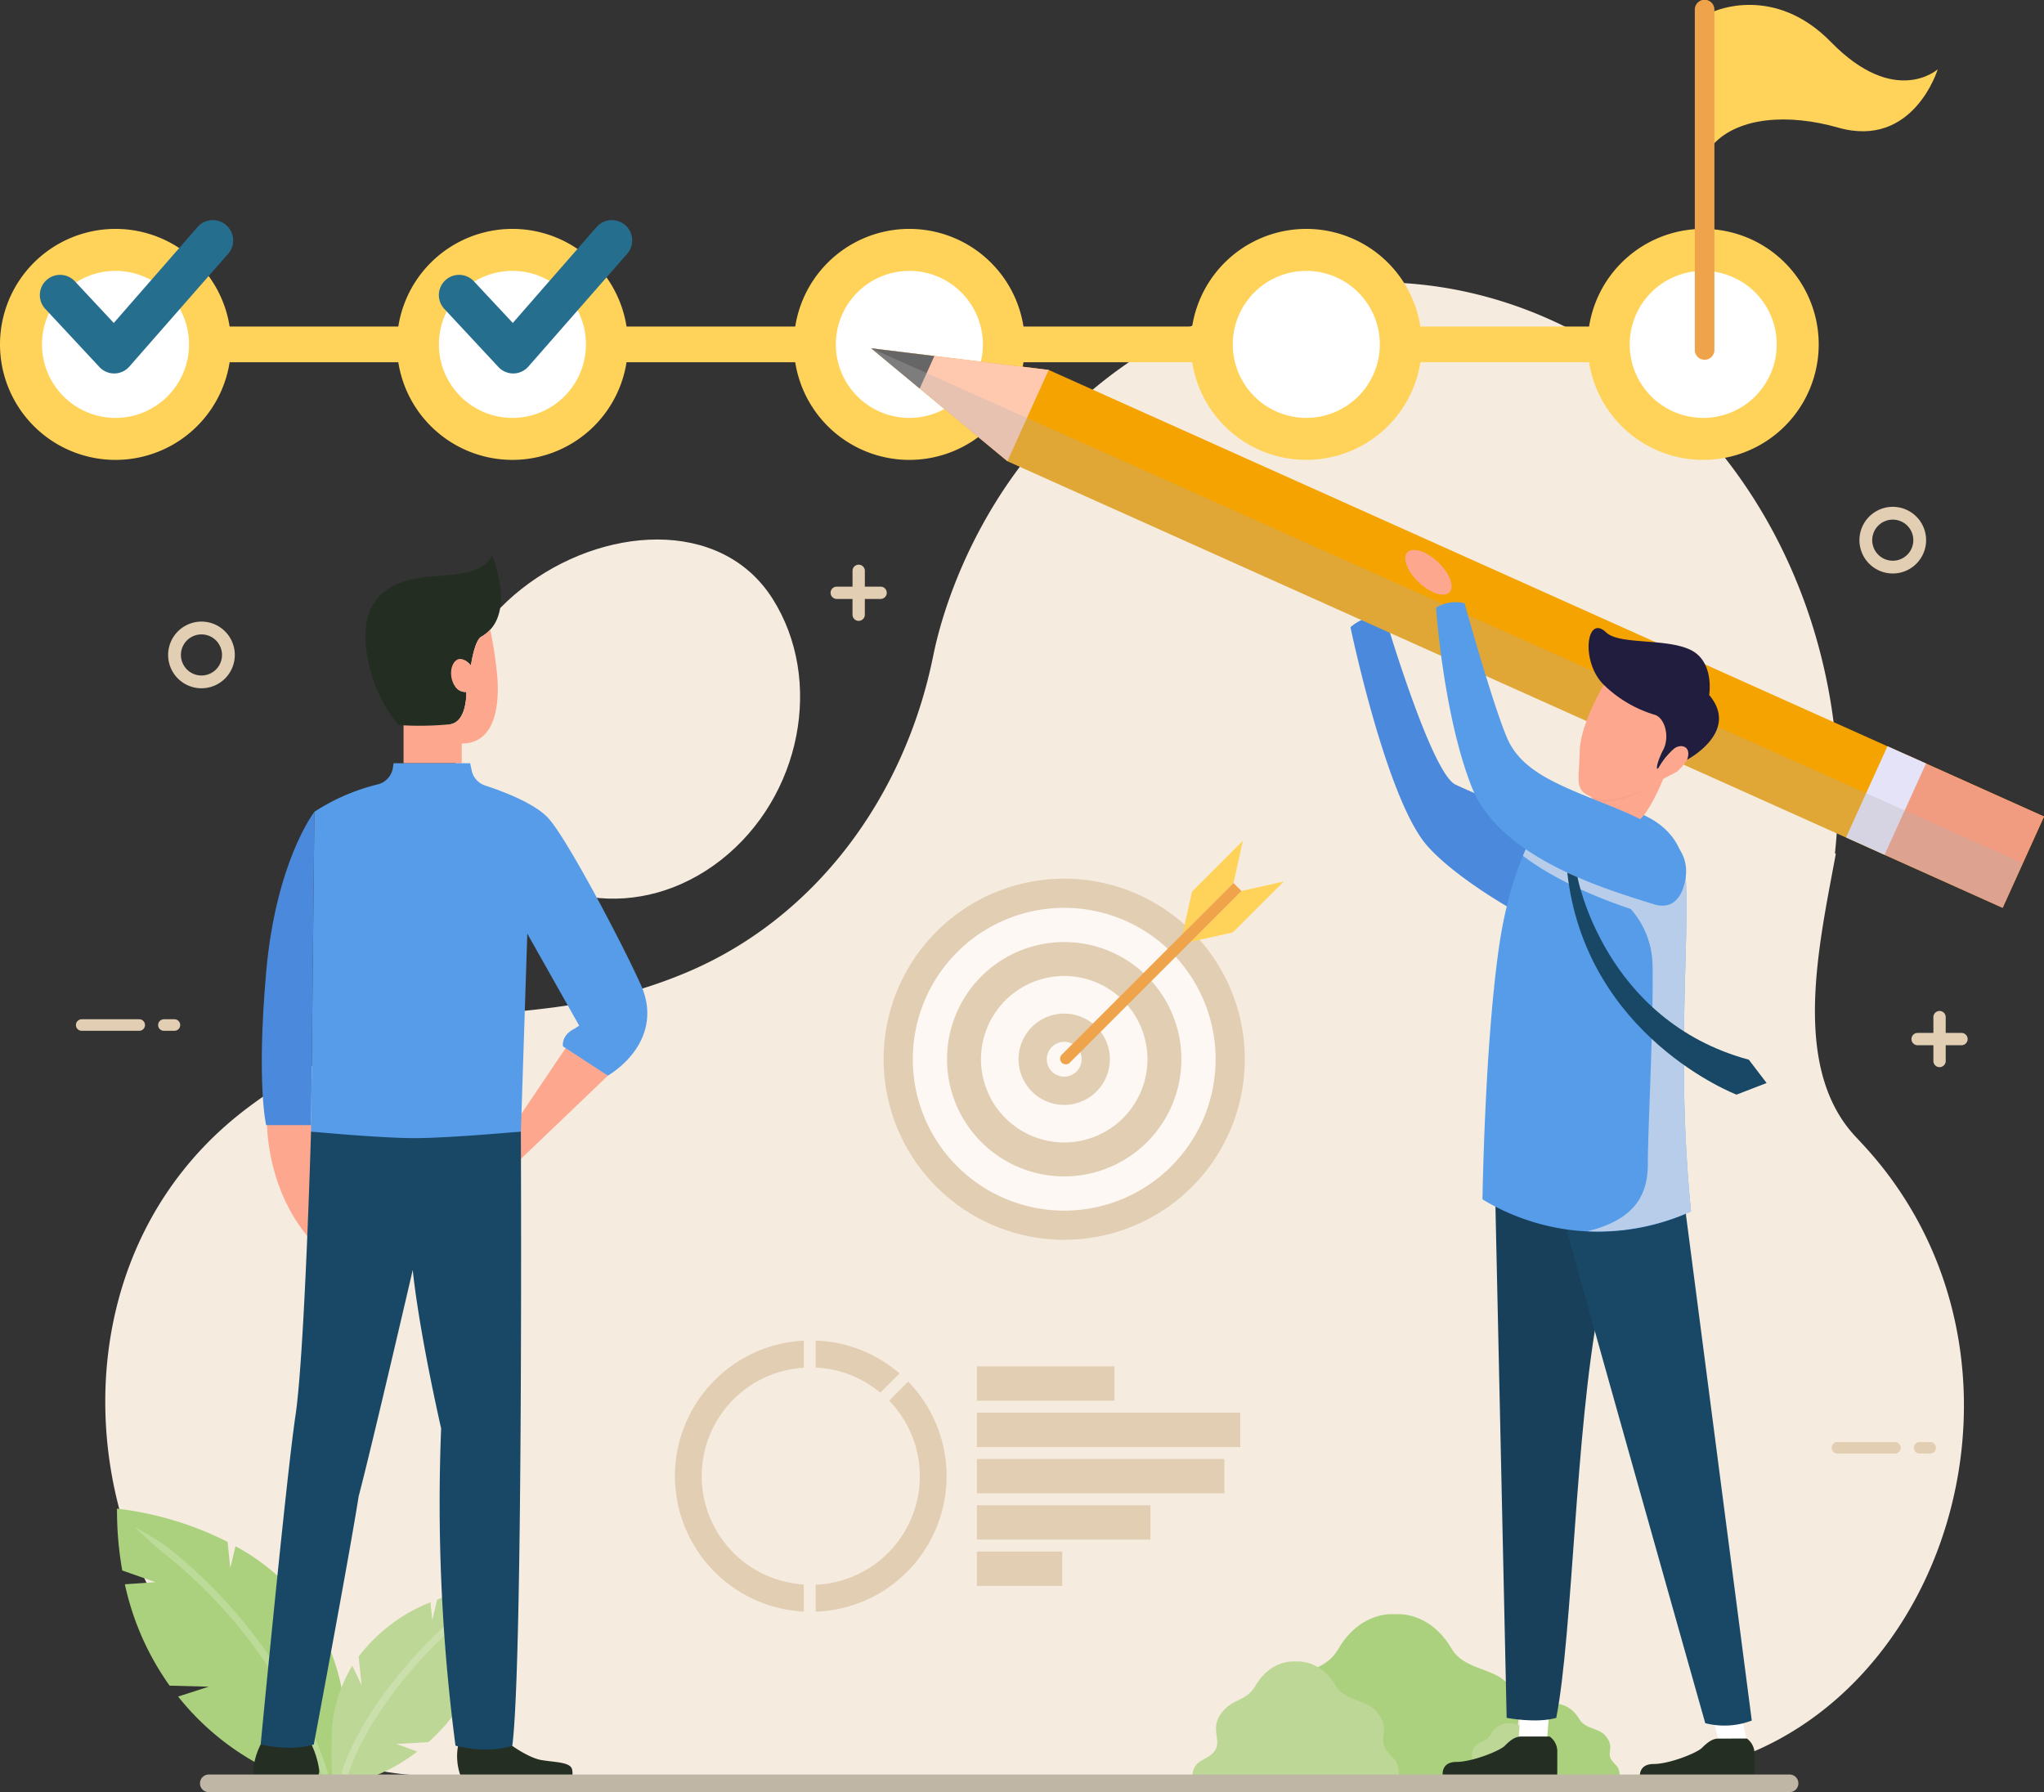 <svg id="Grupo_1102138" data-name="Grupo 1102138" xmlns="http://www.w3.org/2000/svg" xmlns:xlink="http://www.w3.org/1999/xlink" width="366.544" height="321.418" viewBox="0 0 366.544 321.418">
  <rect x="0" y="0" width="366.544" height="321.418" fill="#333333" stroke="none"/>
  <defs>
    <clipPath id="clip-path">
      <rect id="Rectángulo_402642" data-name="Rectángulo 402642" width="366.544" height="321.418" fill="none"/>
    </clipPath>
    <clipPath id="clip-path-3">
      <rect id="Rectángulo_402627" data-name="Rectángulo 402627" width="24.275" height="30.863" fill="none"/>
    </clipPath>
    <clipPath id="clip-path-4">
      <rect id="Rectángulo_402628" data-name="Rectángulo 402628" width="34.736" height="44.414" fill="none"/>
    </clipPath>
    <clipPath id="clip-path-5">
      <rect id="Rectángulo_402633" data-name="Rectángulo 402633" width="206.527" height="100.345" fill="none"/>
    </clipPath>
    <clipPath id="clip-path-6">
      <rect id="Rectángulo_402634" data-name="Rectángulo 402634" width="9.4" height="2.002" fill="none"/>
    </clipPath>
    <clipPath id="clip-path-7">
      <rect id="Rectángulo_402635" data-name="Rectángulo 402635" width="30.142" height="76.947" fill="none"/>
    </clipPath>
  </defs>
  <g id="Grupo_1102137" data-name="Grupo 1102137" clip-path="url(#clip-path)">
    <g id="Grupo_1102136" data-name="Grupo 1102136">
      <g id="Grupo_1102135" data-name="Grupo 1102135" clip-path="url(#clip-path)">
        <path id="Trazado_894575" data-name="Trazado 894575" d="M121.432,144.716c14.341-11.286,18.444-32.259,9.168-46.846S99.995,84.825,85.652,96.114s-16.281,28.053-7,42.634,28.433,17.258,42.78,5.969" transform="translate(7.917 9.47)" fill="#f5ecdf"/>
        <path id="Trazado_894576" data-name="Trazado 894576" d="M290.9,313.569c53.142,0,79.49-71.77,41.486-113.082q-.715-.776-1.447-1.555c-11.687-12.441-6.6-34.331-3.58-50.73a.937.937,0,0,0-.149-.141,100.869,100.869,0,0,0-4.71-42.916C306.409,57.671,258.785,33.708,216.111,51.6c-44.008,18.444-50.558,61.349-50.672,61.36-5.132,25.021-21.059,46.808-44.284,56.534-23.57,9.881-39.212,4.62-58.632,12.763a93.092,93.092,0,0,0-19.894,11.414C-5.4,229.683,18.8,313.569,76.721,313.569Z" transform="translate(1.848 4.955)" fill="#f5ecdf"/>
        <path id="Trazado_894577" data-name="Trazado 894577" d="M35.393,276.017l-7.028-.182a49.061,49.061,0,0,1-8.024-18.181l5.5-.385-5.973-2.093a61.836,61.836,0,0,1-.94-11.094,59.031,59.031,0,0,1,19.831,5.966l.484,4.682.931-3.9a37.823,37.823,0,0,1,15.69,15.836l-1.775,7.563,3.064-4.833a38.133,38.133,0,0,1,2.578,10.426c.274,7.472,0,12,0,12H48.266a47.2,47.2,0,0,1-18.379-14.036Z" transform="translate(2.054 26.48)" fill="#abd17e"/>
        <path id="Trazado_894578" data-name="Trazado 894578" d="M53.719,281.943a26.288,26.288,0,0,1,3.64-11.054l1.684,3.55-.551-5.168a30.073,30.073,0,0,1,12.883-9.749l.329,3.186.875-3.66a41.719,41.719,0,0,1,10.107-2.468A40.076,40.076,0,0,1,80.27,270.96l-2.918.931,2.477.243a33.88,33.88,0,0,1-8.818,12.478l-5.74.314,3.722,1.365a30.348,30.348,0,0,1-7.134,4.177H53.719s-.186-3.226,0-8.524" transform="translate(5.819 27.836)" fill="#bdd796"/>
        <g id="Grupo_1102122" data-name="Grupo 1102122" transform="translate(61.201 287.44)" opacity="0.21" style="mix-blend-mode: screen;isolation: isolate">
          <g id="Grupo_1102121" data-name="Grupo 1102121">
            <g id="Grupo_1102120" data-name="Grupo 1102120" clip-path="url(#clip-path-3)">
              <path id="Trazado_894579" data-name="Trazado 894579" d="M73.944,264.961c1.795-1.7,5.542-5.653,5.542-5.653a64.055,64.055,0,0,0-6.194,4.591c-14.84,14.026-17.94,25.585-18.082,26.109l.582.163h.636c.415-1.406,3.979-12.316,17.515-25.21" transform="translate(-55.212 -259.308)" fill="#fff"/>
            </g>
          </g>
        </g>
        <g id="Grupo_1102125" data-name="Grupo 1102125" transform="translate(24.185 273.89)" opacity="0.21" style="mix-blend-mode: screen;isolation: isolate">
          <g id="Grupo_1102124" data-name="Grupo 1102124">
            <g id="Grupo_1102123" data-name="Grupo 1102123" clip-path="url(#clip-path-4)">
              <path id="Trazado_894580" data-name="Trazado 894580" d="M55.25,291.5h1.3c-1.112-3.751-7.963-24.239-28.865-40.813a54.7,54.7,0,0,0-5.871-3.6s3.241,3.114,4.9,4.428C46.886,267.42,53.874,287.027,55.25,291.5" transform="translate(-21.818 -247.084)" fill="#fff"/>
            </g>
          </g>
        </g>
        <path id="Trazado_894581" data-name="Trazado 894581" d="M83.494,282.408s3.2,2.382,5.587,2.793,5.259.329,5.5,1.725-.246,1.767-.246,1.767H75.829a1.446,1.446,0,0,1-1.383-1.028,10.289,10.289,0,0,1-.235-5.463c.862-3.369,9.284.205,9.284.205" transform="translate(8.022 30.459)" fill="#242e23"/>
        <path id="Trazado_894582" data-name="Trazado 894582" d="M51.416,282.353A15.645,15.645,0,0,1,52.805,287a1.518,1.518,0,0,1-1.533,1.637H42.485a1.534,1.534,0,0,1-1.52-1.738,13.118,13.118,0,0,1,1.331-4.547c1.4-2.465,9.12,0,9.12,0" transform="translate(4.443 30.513)" fill="#242e23"/>
        <path id="Trazado_894583" data-name="Trazado 894583" d="M99.97,174.591,83.594,190.256l-.219-7.231L92.9,168.895Z" transform="translate(9.045 18.323)" fill="#fda78e"/>
        <path id="Trazado_894584" data-name="Trazado 894584" d="M43.2,181.634s-.246,11.667,7.559,20.786A89.449,89.449,0,0,0,52.568,190.1l-.41-8.873Z" transform="translate(4.687 19.661)" fill="#fda78e"/>
        <path id="Trazado_894585" data-name="Trazado 894585" d="M77.215,114.355s.164,5.305-2.875,5.787a62.944,62.944,0,0,1-9.284.161,26.273,26.273,0,0,1-5.916-15.112c-.493-9.165,6.49-11.094,11.338-11.5s9.942-.482,11.339-3.859c0,0,4.6,10.772-1.808,14.55-1.315.483-1.972,5.225-1.972,5.225s-1.766-2.21-3-.562-.37,5.466,2.177,5.305" transform="translate(6.413 9.746)" fill="#232d22"/>
        <path id="Trazado_894586" data-name="Trazado 894586" d="M80.817,101.856a6.453,6.453,0,0,1-1.478,1.227c-1.316.481-1.973,5.224-1.973,5.224s-1.766-2.21-3-.562-.369,5.466,2.177,5.305c0,0,.164,5.305-2.875,5.787a54.961,54.961,0,0,1-8.38.2v6.8H75.723V122.3c6.327,0,6.654-7.557,6.408-11.576a70.751,70.751,0,0,0-1.315-8.863" transform="translate(7.083 11.05)" fill="#fda78e"/>
        <path id="Trazado_894587" data-name="Trazado 894587" d="M51.784,131.342s-6.9,8.873-8.654,28.81,0,27.387,0,27.387h8.063Z" transform="translate(4.595 14.249)" fill="#4b89dc"/>
        <path id="Trazado_894588" data-name="Trazado 894588" d="M88.831,183.076s.438,95.031-1.534,110.147c0,0-3.833,1.534-10.187,0a334.424,334.424,0,0,1-2.577-56.9c-4.272-19.06-5.091-28.433-5.091-28.433s-7.394,31.877-9.695,40.586C58.1,258.991,51.7,293,51.7,293s-3.451,1.315-9.531,0c0,0,4.6-47.981,6.244-58.99S51.2,183.076,51.2,183.076Z" transform="translate(4.574 19.862)" fill="#194866"/>
        <path id="Trazado_894589" data-name="Trazado 894589" d="M77.347,123.486h1.506l.267,1.274a3.644,3.644,0,0,0,2.433,2.727c3.063,1,8.844,3.145,11.321,5.858,3.451,3.78,13.474,22.922,16.6,29.906s-.575,12.9-5.915,16.267L95.5,174.26s-.41-1.972,2.136-3.2l.767-.52L89.1,154.049l-1.151,35.493s-12.883,1.179-19.079,1.179-18.549-1.179-18.549-1.179l.6-57.348A36.817,36.817,0,0,1,62.3,127.274a3.636,3.636,0,0,0,2.71-3.055l.1-.733H77.347Z" transform="translate(5.459 13.397)" fill="#579ce9"/>
        <path id="Trazado_894590" data-name="Trazado 894590" d="M262.817,285.65c-.824-1.284.726-2.356-1.137-4.366-1.192-1.3-3.538-1.124-4.534-2.816-1.86-3.169-4.615-2.807-4.615-2.807s-2.745-.362-4.6,2.807c-1,1.692-2.387,1.426-3.577,2.728-1.851,2.027-.205,3.347-1.036,4.631-.815,1.293-2.613.849-2.613,3.179h23.665c0-2.33-.735-2.064-1.55-3.357" transform="translate(26.113 29.905)" fill="#abd17e"/>
        <path id="Trazado_894591" data-name="Trazado 894591" d="M250.865,283.175c-1.811-2.833,1.593-5.163-2.5-9.608-2.622-2.851-7.779-2.434-9.984-6.208-4.1-6.968-10.147-6.18-10.147-6.18s-6.048-.788-10.147,6.18c-2.206,3.773-5.248,3.163-7.865,6.014-4.081,4.445-.464,7.349-2.271,10.2s-5.755,1.877-5.755,7H254.27c0-5.127-1.582-4.551-3.405-7.4" transform="translate(21.936 28.332)" fill="#abd17e"/>
        <path id="Trazado_894592" data-name="Trazado 894592" d="M227.548,284.48c-1.306-2.029,1.116-3.685-1.789-6.863-1.86-2.02-5.538-1.736-7.123-4.42-2.905-4.949-7.226-4.374-7.226-4.374s-4.316-.575-7.221,4.374c-1.576,2.684-3.741,2.259-5.6,4.3-2.92,3.161-.315,5.233-1.621,7.261s-4.091,1.346-4.091,4.995h37.093c0-3.649-1.134-3.241-2.418-5.269" transform="translate(20.924 29.162)" fill="#bdd796"/>
        <path id="Trazado_894593" data-name="Trazado 894593" d="M252.676,286.179c-.615-.948.541-1.736-.845-3.224-.881-.964-2.609-.832-3.366-2.081a3.828,3.828,0,0,0-6.822,0c-.735,1.248-1.758,1.045-2.639,2.01-1.386,1.5-.151,2.48-.766,3.417-.62.975-1.931.646-1.931,2.366h17.515c0-1.719-.535-1.524-1.146-2.489" transform="translate(25.637 30.244)" fill="#bdd796"/>
        <path id="Trazado_894594" data-name="Trazado 894594" d="M277.236,1.986s10.81-5,21.022,5.46c11.49,11.77,19.149,4.9,19.149,4.9s-4.341,14.312-17.873,10.451c-8.895-2.537-17.788-1.883-22.3,2.919Z" transform="translate(30.077 0.086)" fill="#ffd35a"/>
        <path id="Trazado_894595" data-name="Trazado 894595" d="M41.428,57.746A20.714,20.714,0,1,1,20.714,37.033,20.713,20.713,0,0,1,41.428,57.746" transform="translate(0 4.018)" fill="#ffd35a"/>
        <path id="Trazado_894596" data-name="Trazado 894596" d="M33.158,57.009A13.182,13.182,0,1,1,19.977,43.828,13.181,13.181,0,0,1,33.158,57.009" transform="translate(0.737 4.755)" fill="#fff"/>
        <path id="Trazado_894597" data-name="Trazado 894597" d="M105.639,57.746A20.713,20.713,0,1,1,84.926,37.033a20.713,20.713,0,0,1,20.713,20.713" transform="translate(6.966 4.018)" fill="#ffd35a"/>
        <path id="Trazado_894598" data-name="Trazado 894598" d="M97.37,57.009A13.181,13.181,0,1,1,84.189,43.828,13.181,13.181,0,0,1,97.37,57.009" transform="translate(7.704 4.755)" fill="#fff"/>
        <path id="Trazado_894599" data-name="Trazado 894599" d="M169.853,57.746a20.714,20.714,0,1,1-20.713-20.713,20.713,20.713,0,0,1,20.713,20.713" transform="translate(13.933 4.018)" fill="#ffd35a"/>
        <path id="Trazado_894600" data-name="Trazado 894600" d="M161.583,57.009A13.182,13.182,0,1,1,148.4,43.828a13.181,13.181,0,0,1,13.181,13.181" transform="translate(14.67 4.755)" fill="#fff"/>
        <path id="Trazado_894601" data-name="Trazado 894601" d="M234.065,57.746a20.713,20.713,0,1,1-20.713-20.713,20.713,20.713,0,0,1,20.713,20.713" transform="translate(20.899 4.018)" fill="#ffd35a"/>
        <path id="Trazado_894602" data-name="Trazado 894602" d="M225.8,57.009a13.181,13.181,0,1,1-13.181-13.181A13.181,13.181,0,0,1,225.8,57.009" transform="translate(21.636 4.755)" fill="#fff"/>
        <path id="Trazado_894603" data-name="Trazado 894603" d="M298.279,57.746a20.714,20.714,0,1,1-20.713-20.713,20.713,20.713,0,0,1,20.713,20.713" transform="translate(27.865 4.018)" fill="#ffd35a"/>
        <path id="Trazado_894604" data-name="Trazado 894604" d="M290.009,57.009a13.182,13.182,0,1,1-13.181-13.181,13.181,13.181,0,0,1,13.181,13.181" transform="translate(28.603 4.755)" fill="#fff"/>
        <rect id="Rectángulo_402629" data-name="Rectángulo 402629" width="32.765" height="6.403" transform="translate(40.11 58.563)" fill="#ffd35a"/>
        <rect id="Rectángulo_402630" data-name="Rectángulo 402630" width="32.765" height="6.403" transform="translate(111.665 58.563)" fill="#ffd35a"/>
        <rect id="Rectángulo_402631" data-name="Rectángulo 402631" width="32.765" height="6.403" transform="translate(182.844 58.563)" fill="#ffd35a"/>
        <rect id="Rectángulo_402632" data-name="Rectángulo 402632" width="32.765" height="6.403" transform="translate(253.647 58.563)" fill="#ffd35a"/>
        <path id="Trazado_894605" data-name="Trazado 894605" d="M34.723,36.857s-11.2,12.822-15.023,17.2l-6.935-7.429a3.628,3.628,0,1,0-5.3,4.954l9.649,10.364a3.615,3.615,0,0,0,5.392-.083l17.7-20.206a3.643,3.643,0,0,0-5.484-4.8" transform="translate(0.703 3.865)" fill="#266e8e"/>
        <path id="Trazado_894606" data-name="Trazado 894606" d="M99.275,36.857s-11.2,12.822-15.023,17.2c-2.826-3.026-6.934-7.429-6.934-7.429a3.628,3.628,0,1,0-5.3,4.954l9.649,10.364a3.615,3.615,0,0,0,5.392-.083l17.7-20.206a3.643,3.643,0,0,0-5.485-4.8" transform="translate(7.706 3.865)" fill="#266e8e"/>
        <path id="Trazado_894607" data-name="Trazado 894607" d="M275.936,64.526h0a1.757,1.757,0,0,1-1.757-1.758V1.758a1.758,1.758,0,1,1,3.515,0v61.01a1.758,1.758,0,0,1-1.758,1.758" transform="translate(29.745)" fill="#efa34b"/>
        <path id="Trazado_894608" data-name="Trazado 894608" d="M251.128,277.571l-.442,5.712h-5.117l.457-6.02Z" transform="translate(26.641 30.08)" fill="#fff"/>
        <path id="Trazado_894609" data-name="Trazado 894609" d="M252.584,280.957a3.326,3.326,0,0,1,1.361,2.862v4.138H233.391s-.366-2.446,2.453-2.446,7.762-1.958,8.686-2.893c1.186-1.215,2.032-1.661,2.941-1.661Z" transform="translate(25.319 30.481)" fill="#242e23"/>
        <path id="Trazado_894610" data-name="Trazado 894610" d="M241.7,185.836l2.26,103.245s5.357,1.043,8.9,0c2.985-15.5,3.373-51.1,7.635-73.583s7.367-27.109,7.367-37.2-26.161,7.533-26.161,7.533" transform="translate(26.222 19.006)" fill="#19405a"/>
        <path id="Trazado_894611" data-name="Trazado 894611" d="M282.252,277.9l1.292,5.7h-5.107l-1.372-6.011Z" transform="translate(30.058 30.115)" fill="#fff"/>
        <path id="Trazado_894612" data-name="Trazado 894612" d="M284.488,281.284a3.339,3.339,0,0,1,1.362,2.851v4.149H265.3s-.378-2.435,2.448-2.435,7.772-1.969,8.687-2.9c1.192-1.2,2.036-1.661,2.942-1.661Z" transform="translate(28.78 30.516)" fill="#242e23"/>
        <path id="Trazado_894613" data-name="Trazado 894613" d="M286.683,287.305a13.882,13.882,0,0,1-8.342.469s-22.307-78.977-25.247-89.916c17.471-1.96,21.716-1.8,21.716-1.8Z" transform="translate(27.458 21.27)" fill="#194866"/>
        <path id="Trazado_894614" data-name="Trazado 894614" d="M250.407,135.467s-8.729-3.522-13.1-5.564c-4.357-2.055-12.645-30.163-12.645-30.163a7.865,7.865,0,0,0-6.188,1.935s6.368,30.6,13.655,39.069c7.272,8.469,30.535,20.853,34.365,18.363,3.8-2.49-16.086-23.641-16.086-23.641" transform="translate(23.702 10.815)" fill="#4b89dc"/>
        <path id="Trazado_894615" data-name="Trazado 894615" d="M212.219,94.292c-.384,1.469,1.756,3.309,4.8,4.107,3.023.8,5.81.255,6.2-1.192s-1.772-3.309-4.794-4.118c-3.047-.786-5.831-.244-6.208,1.2" transform="translate(23.019 10.06)" fill="#fda4a4"/>
        <path id="Trazado_894616" data-name="Trazado 894616" d="M140.932,56.35l31.835,3.88s173.338,77.758,178.488,80.1c-1.5,3.305-5.917,13.04-7.419,16.366C338.684,154.353,165.362,76.6,165.362,76.6Z" transform="translate(15.29 6.113)" fill="#f4a301"/>
        <path id="Trazado_894617" data-name="Trazado 894617" d="M172.767,60.23l-7.4,16.369L140.932,56.35Z" transform="translate(15.29 6.113)" fill="#ffc9b0"/>
        <path id="Trazado_894618" data-name="Trazado 894618" d="M140.932,56.35l11.339,1.387-2.636,5.828Z" transform="translate(15.29 6.113)" fill="#666"/>
        <path id="Trazado_894619" data-name="Trazado 894619" d="M326.353,149.561c-1.133-.52-10.457-4.7-24.275-10.912l7.008-16.544c14.041,6.3,23.544,10.569,24.686,11.09-1.5,3.305-5.917,13.04-7.419,16.366" transform="translate(32.772 13.247)" fill="#f19b81"/>
        <path id="Trazado_894620" data-name="Trazado 894620" d="M305.555,140.2q-3.274-1.472-6.908-3.106c2.257-4.976,5.313-11.721,7.426-16.362q3.64,1.629,6.91,3.1c-2.2,4.847-5.26,11.58-7.428,16.372" transform="translate(32.4 13.098)" fill="#e5e3f8"/>
        <g id="Grupo_1102128" data-name="Grupo 1102128" transform="translate(156.222 62.463)" opacity="0.3" style="mix-blend-mode: multiply;isolation: isolate">
          <g id="Grupo_1102127" data-name="Grupo 1102127">
            <g id="Grupo_1102126" data-name="Grupo 1102126" clip-path="url(#clip-path-5)">
              <path id="Trazado_894621" data-name="Trazado 894621" d="M140.932,56.35,347.458,148.7c-1.448,3.2-2.887,6.364-3.623,8-.152-.068-.473-.221-.895-.4l-15.787-7.1c-1.418-.638-2.92-1.314-4.488-2.01-.875-.4-1.858-.838-2.773-1.247C271.159,124.06,165.362,76.6,165.362,76.6L149.635,63.565Z" transform="translate(-140.932 -56.35)" fill="#b2b2b2"/>
            </g>
          </g>
        </g>
        <path id="Trazado_894622" data-name="Trazado 894622" d="M252.713,129.812s-7.309,7.266-9.974,26.343c-2.527,17.917-2.91,44.866-2.91,44.866a40.014,40.014,0,0,0,37.4,2.16c-2.693-27.172-.2-48.218-.978-60.389-.788-12.2-14.7-13.363-23.535-12.98" transform="translate(26.019 14.077)" fill="#579ce9"/>
        <path id="Trazado_894623" data-name="Trazado 894623" d="M274.636,124.582a8.935,8.935,0,0,1-1.535,1.727h.077l-2.608,1.381c-5.372,12.7-7.175,6.446-7.175,6.446-3.607,1.919-4.528-1.381-5.449-2.8h-.038a1.709,1.709,0,0,0-.307-.421l-.192-.115c-2.8-1.189-1.919-3.032-1.842-7.943.076-4.949,4.26-11.894,4.26-11.894,1.189-1.228,4.949,1.112,7.559,2.571s1.5,2.609,1.5,2.609c1.956.422,2.915,3.991,1.649,6.369-1.266,2.418-1.419,4.374-.614,2.839a13.21,13.21,0,0,1,2.494-3.031c1.958-1.651,4.145-.653,2.226,2.264" transform="translate(27.705 12.001)" fill="#fda78e"/>
        <g id="Grupo_1102131" data-name="Grupo 1102131" transform="translate(285.305 141.725)" opacity="0.4" style="mix-blend-mode: multiply;isolation: isolate">
          <g id="Grupo_1102130" data-name="Grupo 1102130">
            <g id="Grupo_1102129" data-name="Grupo 1102129" clip-path="url(#clip-path-6)">
              <path id="Trazado_894624" data-name="Trazado 894624" d="M266.782,127.854c-4.413,2.456-7.329,2.187-9.055,1.612h-.039a1.707,1.707,0,0,0-.307-.422c.461.269,2.648,1.459,9.4-1.189" transform="translate(-257.382 -127.854)" fill="#f19b81"/>
            </g>
          </g>
        </g>
        <path id="Trazado_894625" data-name="Trazado 894625" d="M268.719,117.128c1.937.427,2.916,3.979,1.644,6.363s-1.447,4.372-.605,2.83a13.015,13.015,0,0,1,2.494-3.022c1.24-1.042,3.3-.522,2.41,1.937.4-.235,9.432-5.128,3.957-11.618,0,0,1.026-6.129-3.511-8.172s-12.6-.8-14.98-3.064c-3.554-3.383-4.611,5.373-.356,9.459a22.186,22.186,0,0,0,8.947,5.287" transform="translate(27.881 11.025)" fill="#211d3e"/>
        <path id="Trazado_894626" data-name="Trazado 894626" d="M227.709,89.4c-.947,1-.021,3.425,2.054,5.4,2.1,1.966,4.548,2.766,5.506,1.766s.037-3.415-2.048-5.4c-2.1-1.969-4.558-2.767-5.511-1.756" transform="translate(24.664 9.651)" fill="#fda78e"/>
        <g id="Grupo_1102134" data-name="Grupo 1102134" transform="translate(273.104 143.908)" opacity="0.79" style="mix-blend-mode: multiply;isolation: isolate">
          <g id="Grupo_1102133" data-name="Grupo 1102133">
            <g id="Grupo_1102132" data-name="Grupo 1102132" clip-path="url(#clip-path-7)">
              <path id="Trazado_894627" data-name="Trazado 894627" d="M268.771,194.715c0-6.129,1.022-24.853.851-35.578a15.563,15.563,0,0,0-3.916-10.2c-8.515-2.84-15.108-6.308-19.332-9.543,2.735-6.628,5.507-9.459,5.6-9.566,8.719.406,20.167,2.629,22.907,10.183h.059a13.237,13.237,0,0,1,.6,2.778c.78,12.171-1.715,33.216.978,60.389a40.881,40.881,0,0,1-18.576,3.553c8.092-1.979,10.831-6.117,10.831-12.012" transform="translate(-246.375 -129.824)" fill="#d2dbea"/>
            </g>
          </g>
        </g>
        <path id="Trazado_894628" data-name="Trazado 894628" d="M277.121,146.491c.527-5.245-3.926-8.65-13.357-12.448s-16.113-6.161-18.731-12.321-7.6-24.1-7.6-24.1a6.777,6.777,0,0,0-5.119.788s1.325,19.4,6.431,32.227,24.391,18.374,32.605,20.959c5.3,1.659,5.766-5.107,5.766-5.107" transform="translate(25.204 10.57)" fill="#579ce9"/>
        <path id="Trazado_894629" data-name="Trazado 894629" d="M255.38,142s4.772,25.7,30.724,32.735l3.189,4.179L283.9,181s-27.052-10.337-30.35-39.807Z" transform="translate(27.508 15.318)" fill="#194866"/>
        <path id="Trazado_894630" data-name="Trazado 894630" d="M317.358,290.271H33.974a1.586,1.586,0,1,1,0-3.171H317.358a1.586,1.586,0,1,1,0,3.171" transform="translate(3.514 31.147)" fill="#bfb6a5"/>
        <rect id="Rectángulo_402636" data-name="Rectángulo 402636" width="24.678" height="6.165" transform="translate(175.178 245.049)" fill="#e2ceb3"/>
        <rect id="Rectángulo_402637" data-name="Rectángulo 402637" width="47.236" height="6.17" transform="translate(175.178 253.351)" fill="#e2ceb3"/>
        <rect id="Rectángulo_402638" data-name="Rectángulo 402638" width="44.386" height="6.16" transform="translate(175.178 261.655)" fill="#e2ceb3"/>
        <rect id="Rectángulo_402639" data-name="Rectángulo 402639" width="31.122" height="6.165" transform="translate(175.178 269.956)" fill="#e2ceb3"/>
        <rect id="Rectángulo_402640" data-name="Rectángulo 402640" width="15.306" height="6.165" transform="translate(175.178 278.257)" fill="#e2ceb3"/>
        <path id="Trazado_894631" data-name="Trazado 894631" d="M109.188,241.2a24.346,24.346,0,0,0,23.11,24.3v-4.87a19.467,19.467,0,0,1,0-38.865V216.9a24.342,24.342,0,0,0-23.11,24.295" transform="translate(11.846 23.532)" fill="#e2ceb3"/>
        <path id="Trazado_894632" data-name="Trazado 894632" d="M146.994,222.791a24.284,24.284,0,0,0-15.034-5.9v4.842a19.377,19.377,0,0,1,11.576,4.513Z" transform="translate(14.316 23.53)" fill="#e2ceb3"/>
        <path id="Trazado_894633" data-name="Trazado 894633" d="M148.548,223.533l-3.412,3.412a19.471,19.471,0,0,1-13.176,33.012V264.8a24.325,24.325,0,0,0,16.587-41.267" transform="translate(14.316 24.251)" fill="#e2ceb3"/>
        <path id="Trazado_894634" data-name="Trazado 894634" d="M207.718,174.545a32.384,32.384,0,1,1-32.384-32.385,32.384,32.384,0,0,1,32.384,32.385" transform="translate(15.508 15.423)" fill="#e2ceb3"/>
        <path id="Trazado_894635" data-name="Trazado 894635" d="M201.974,174.033a27.152,27.152,0,1,1-27.152-27.152,27.152,27.152,0,0,1,27.152,27.152" transform="translate(16.02 15.935)" fill="#fdf8f3"/>
        <path id="Trazado_894636" data-name="Trazado 894636" d="M195.233,173.432a21.013,21.013,0,1,1-21.012-21.013,21.013,21.013,0,0,1,21.012,21.013" transform="translate(16.621 16.536)" fill="#e2ceb3"/>
        <path id="Trazado_894637" data-name="Trazado 894637" d="M188.551,172.837a14.926,14.926,0,1,1-14.927-14.927,14.927,14.927,0,0,1,14.927,14.927" transform="translate(17.217 17.131)" fill="#fdf8f3"/>
        <path id="Trazado_894638" data-name="Trazado 894638" d="M181.15,172.177a8.186,8.186,0,1,1-8.185-8.185,8.184,8.184,0,0,1,8.185,8.185" transform="translate(17.877 17.791)" fill="#e2ceb3"/>
        <path id="Trazado_894639" data-name="Trazado 894639" d="M175.591,171.682a3.122,3.122,0,1,1-3.123-3.123,3.122,3.122,0,0,1,3.123,3.123" transform="translate(18.372 18.287)" fill="#fdf8f3"/>
        <path id="Trazado_894640" data-name="Trazado 894640" d="M200.191,151.749l-7.608,1.7,9.13-9.13,7.608-1.7Z" transform="translate(20.893 15.473)" fill="#ffd35a"/>
        <path id="Trazado_894641" data-name="Trazado 894641" d="M193.009,145.145l-1.7,7.608,9.128-9.13,1.7-7.608Z" transform="translate(20.755 14.756)" fill="#ffd35a"/>
        <path id="Trazado_894642" data-name="Trazado 894642" d="M171.8,175.084h0a1.012,1.012,0,0,1,0-1.432l30.79-30.789,1.431,1.431-30.789,30.79a1.012,1.012,0,0,1-1.432,0" transform="translate(18.606 15.499)" fill="#efa34b"/>
        <path id="Trazado_894643" data-name="Trazado 894643" d="M13.318,164.907a1.035,1.035,0,0,0-1.033,1.038,1.025,1.025,0,0,0,1.033,1.029H23.637a1.026,1.026,0,0,0,1.031-1.029,1.036,1.036,0,0,0-1.031-1.038Z" transform="translate(1.333 17.891)" fill="#e2ceb3"/>
        <path id="Trazado_894644" data-name="Trazado 894644" d="M26.616,164.907a1.039,1.039,0,0,0-1.033,1.038,1.029,1.029,0,0,0,1.033,1.029h1.892a1.026,1.026,0,0,0,1.031-1.029,1.036,1.036,0,0,0-1.031-1.038Z" transform="translate(2.775 17.891)" fill="#e2ceb3"/>
        <path id="Trazado_894645" data-name="Trazado 894645" d="M297.35,233.31a1.035,1.035,0,0,0-1.033,1.038,1.025,1.025,0,0,0,1.033,1.029h10.319a1.026,1.026,0,0,0,1.031-1.029,1.036,1.036,0,0,0-1.031-1.038Z" transform="translate(32.147 25.311)" fill="#e2ceb3"/>
        <path id="Trazado_894646" data-name="Trazado 894646" d="M310.647,233.31a1.039,1.039,0,0,0-1.033,1.038,1.029,1.029,0,0,0,1.033,1.029h1.892a1.026,1.026,0,0,0,1.031-1.029,1.036,1.036,0,0,0-1.031-1.038Z" transform="translate(33.59 25.311)" fill="#e2ceb3"/>
        <path id="Trazado_894647" data-name="Trazado 894647" d="M143.34,95.3h-2.828V92.465a1.1,1.1,0,0,0-2.209,0V95.3h-2.831a1.1,1.1,0,0,0,0,2.207H138.3v2.826a1.1,1.1,0,1,0,2.209,0V97.507h2.828a1.1,1.1,0,1,0,0-2.207" transform="translate(14.578 9.912)" fill="#e2ceb3"/>
        <path id="Trazado_894648" data-name="Trazado 894648" d="M318.2,167.506H315.37v-2.836a1.1,1.1,0,0,0-2.209,0v2.836H310.33a1.1,1.1,0,0,0,0,2.207h2.831v2.826a1.1,1.1,0,1,0,2.209,0v-2.826H318.2a1.1,1.1,0,1,0,0-2.207" transform="translate(33.548 17.745)" fill="#e2ceb3"/>
        <path id="Trazado_894649" data-name="Trazado 894649" d="M27.2,106.551a5.978,5.978,0,1,0,5.978-5.981,5.984,5.984,0,0,0-5.978,5.981m2.293,0a3.684,3.684,0,1,1,3.685,3.685,3.691,3.691,0,0,1-3.685-3.685" transform="translate(2.951 10.911)" fill="#e2ceb3"/>
        <path id="Trazado_894650" data-name="Trazado 894650" d="M300.812,87.978A5.978,5.978,0,1,0,306.79,82a5.984,5.984,0,0,0-5.978,5.981m2.293,0a3.684,3.684,0,1,1,3.685,3.685,3.691,3.691,0,0,1-3.685-3.685" transform="translate(32.635 8.896)" fill="#e2ceb3"/>
      </g>
    </g>
  </g>
</svg>
